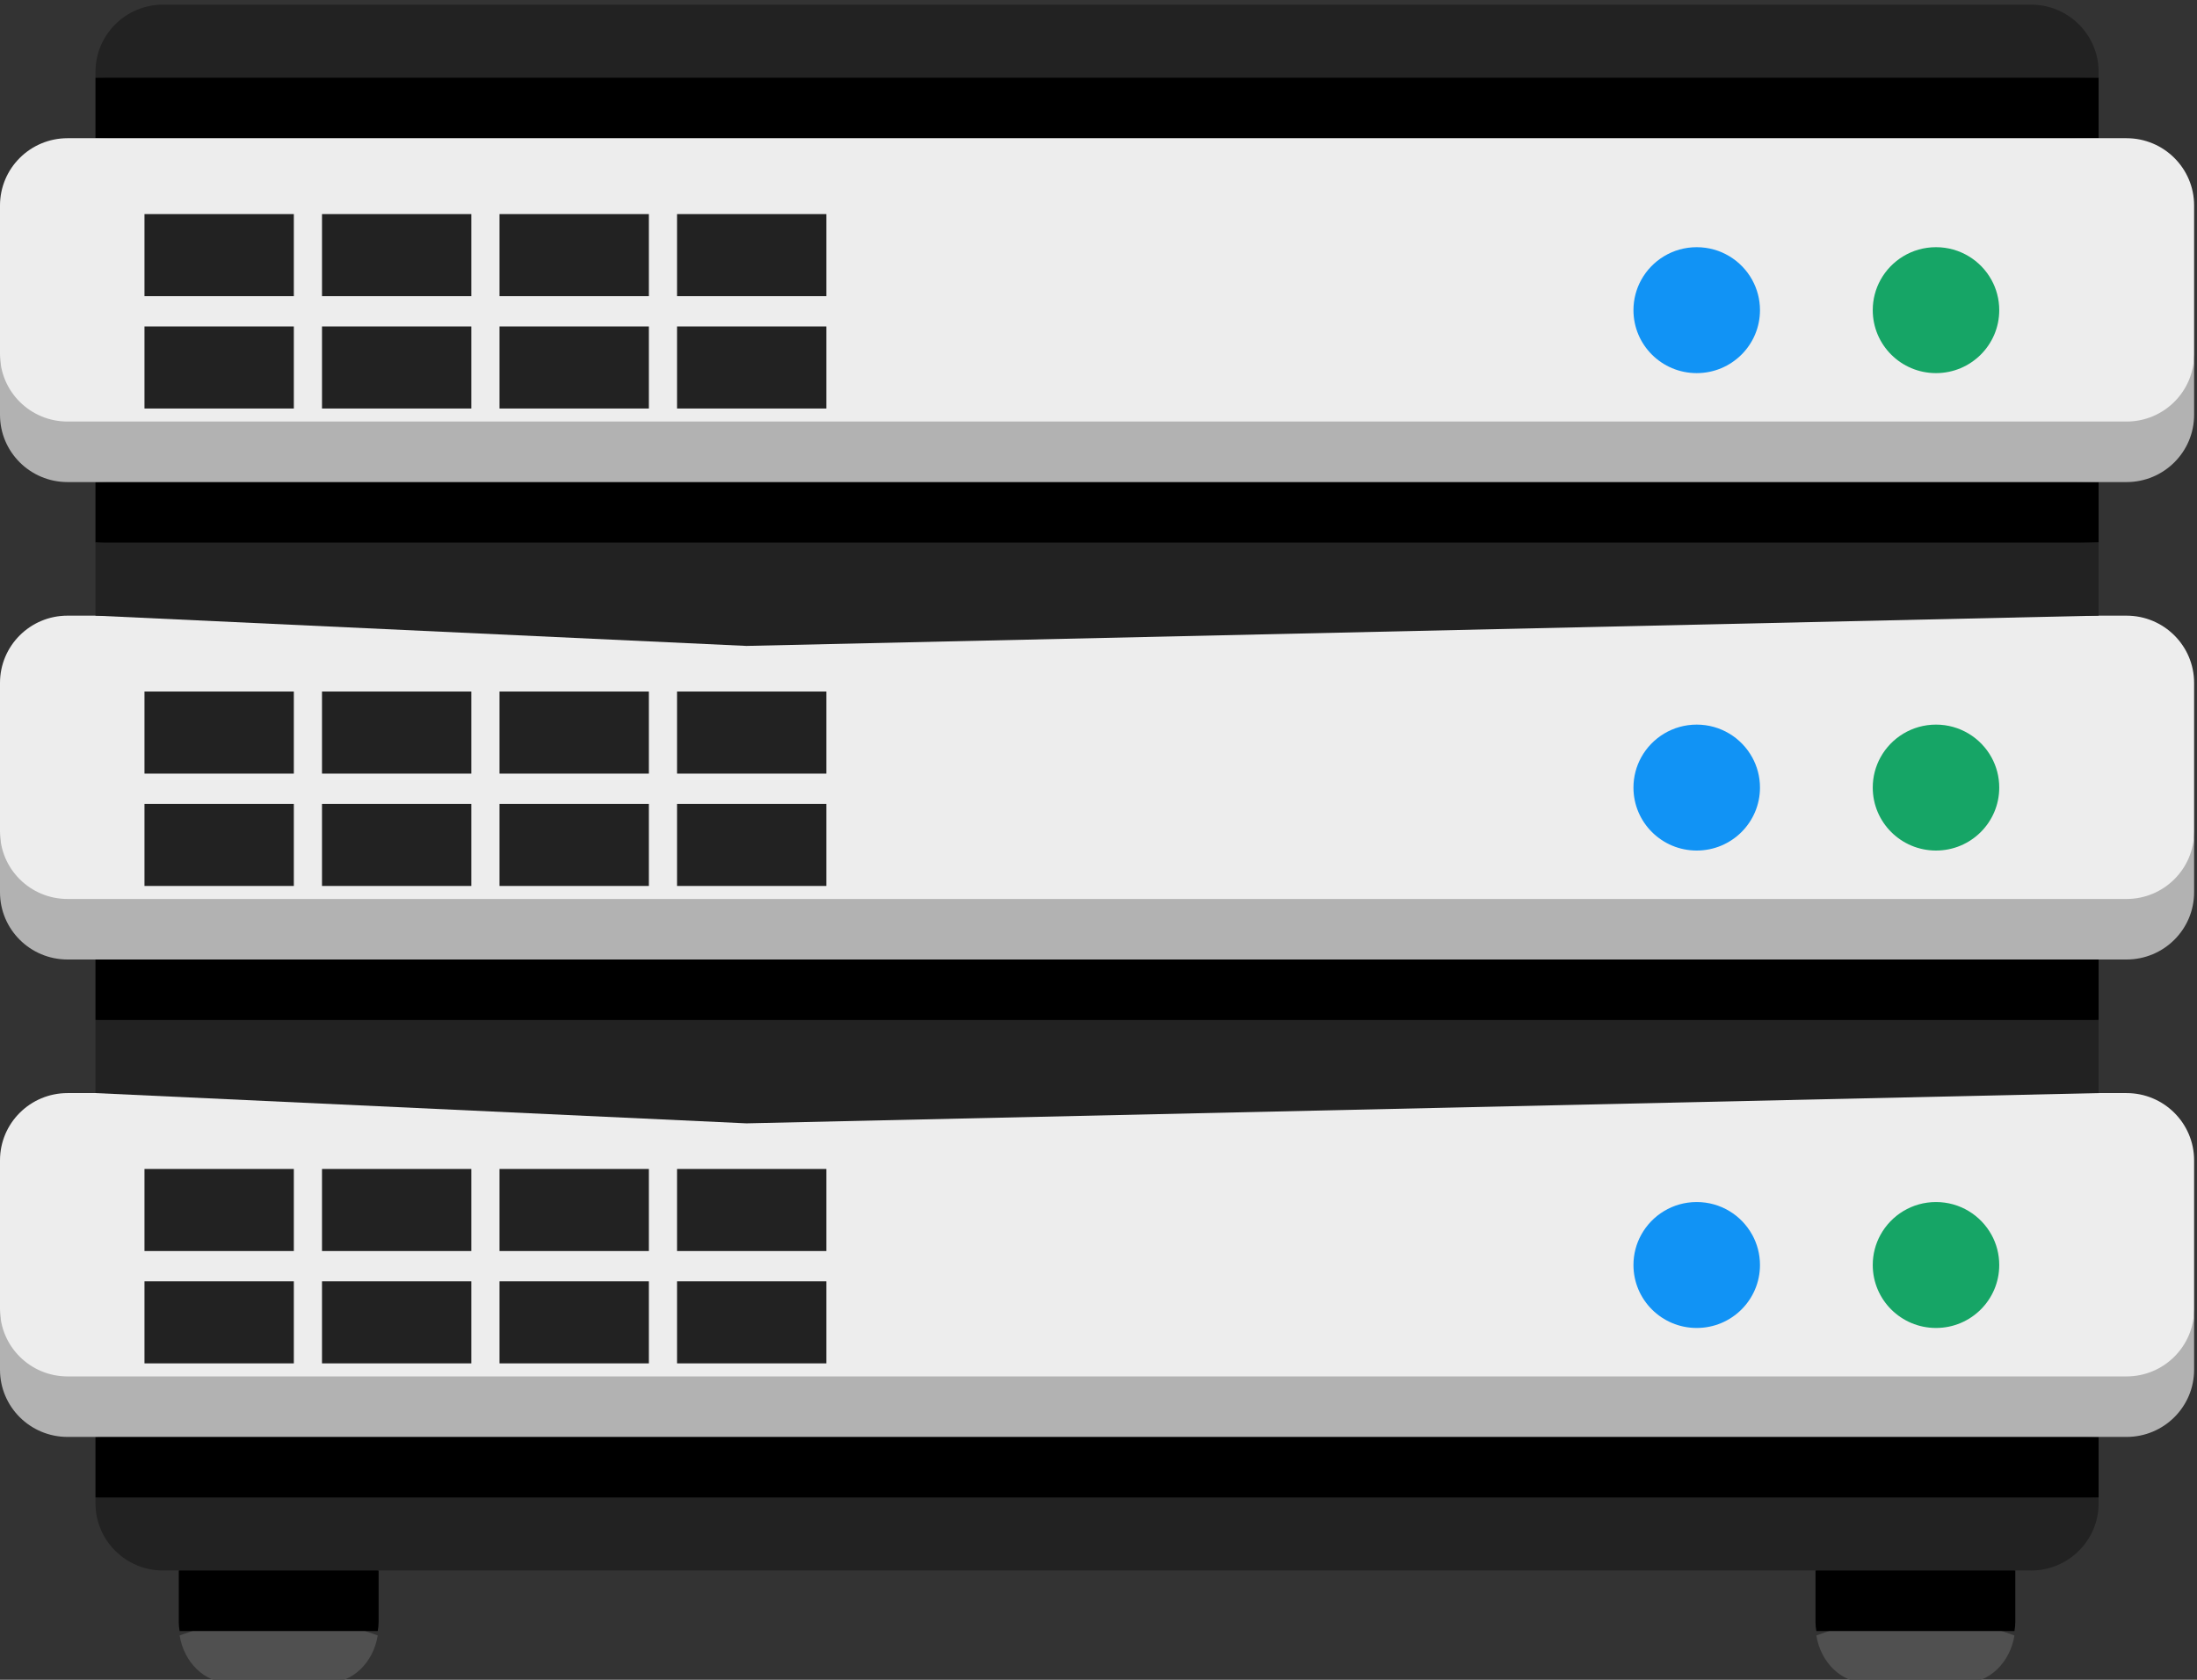 <?xml version="1.0" encoding="utf-8"?>
<!-- Generator: Adobe Illustrator 22.1.0, SVG Export Plug-In . SVG Version: 6.00 Build 0)  -->
<svg version="1.1" id="Layer_1" xmlns="http://www.w3.org/2000/svg" xmlns:xlink="http://www.w3.org/1999/xlink" x="0px" y="0px"
	 width="85px" height="65px" viewBox="0 0 85 65" enable-background="new 0 0 85 65" xml:space="preserve">
<rect x="0" y="0" width="85" height="65" fill="#333333" stroke="none"/>
<g>
	<path fill="#505050" d="M10.782,61.942l-3.832,1.342c0.167,1.043,0.966,1.833,1.927,1.833h3.81
		c0.962,0,1.76-0.79,1.927-1.833L10.782,61.942z"/>
	<path d="M6.917,60.771v1.99c0,0.12,0.013,0.237,0.034,0.352h7.664c0.02-0.115,0.033-0.232,0.033-0.353
		v-1.99l-3.865-1.17l-3.866,1.17V60.771z"/>
	<path fill="#505050" d="M74.105,61.942l-3.832,1.342c0.167,1.043,0.965,1.833,1.927,1.833h3.81
		c0.962,0,1.76-0.79,1.927-1.833L74.105,61.942z"/>
	<path d="M70.24,60.771v1.99c0,0.12,0.012,0.237,0.033,0.352h7.664
		c0.021-0.115,0.034-0.232,0.034-0.353v-1.99l-3.866-1.17l-3.865,1.17V60.771z"/>
</g>
<g>
	<path fill="#222222" d="M3.694,57.944v0.225c0,1.437,1.17,2.602,2.614,2.602h72.272
		c1.444,0,2.614-1.165,2.614-2.602v-0.225l-52.314-1.17C28.88,56.774,3.694,57.944,3.694,57.944
		z"/>
	<path d="M3.694,55.602v2.342h77.5v-2.342l-53.509-1.17L3.694,55.602z"/>
	<path fill="#EDEDED" d="M2.614,54.432h79.66c2.183,0,2.614-2.336,2.614-3.773v-5.76
		c0-1.437-1.17-2.602-2.614-2.602H2.614C1.17,42.297,0,43.462,0,44.899v5.76
		c0,1.437,0.225,3.773,2.614,3.773"/>
	<path fill="#222222" d="M5.59,48.409h5.778v-3.176H5.59V48.409z M12.458,48.409h5.778v-3.176h-5.778V48.409z
		 M19.326,48.409h5.778v-3.176h-5.778V48.409z M26.194,48.409h5.778v-3.176h-5.778V48.409z M5.59,52.756h5.778
		v-3.175H5.59V52.756z M12.458,52.756h5.778v-3.175h-5.778V52.756z M19.326,52.756h5.778v-3.175h-5.778
		V52.756z M26.194,52.756h5.778v-3.175h-5.778V52.756z"/>
	<path fill="#B2B2B2" d="M82.274,53.261H2.614c-1.444,0-2.614-1.165-2.614-2.602v2.342
		c0,1.437,1.17,2.601,2.614,2.601h79.66c1.444,0,2.614-1.164,2.614-2.601v-2.342
		c0,1.437-1.17,2.602-2.614,2.602"/>
	<path fill="#16A566" d="M77.048,47.779c-0.416-0.755-1.22-1.266-2.146-1.266
		c-0.925,0-1.73,0.511-2.146,1.266c-0.192,0.347-0.301,0.746-0.301,1.17
		c0,1.346,1.095,2.437,2.447,2.437c1.351,0,2.447-1.09,2.447-2.436
		c0-0.425-0.109-0.824-0.3-1.171"/>
	<path fill="#1193F5" d="M67.79,47.779C67.375,47.024,66.57,46.513,65.644,46.513
		c-0.925,0-1.73,0.511-2.146,1.266c-0.192,0.347-0.301,0.746-0.301,1.17
		c0,1.346,1.095,2.437,2.447,2.437s2.448-1.09,2.448-2.436c0-0.425-0.11-0.824-0.301-1.171
		L67.79,47.779z"/>
</g>
<g>
	<path d="M3.694,37.128v2.342l25.186,1.171L81.194,39.47v-2.342l-52.314-1.171L3.694,37.128z"/>
	<path fill="#222222" d="M81.194,42.297l-52.314,1.171L3.694,42.297v-2.827h77.5V42.297z"/>
	<path fill="#EDEDED" d="M2.614,35.957h79.66c2.183,0,2.614-2.336,2.614-3.773v-5.76
		c0-1.436-1.17-2.601-2.614-2.601H2.614C1.17,23.822,0,24.988,0,26.425v5.76
		C0,33.621,0.225,35.957,2.614,35.957"/>
	<path fill="#222222" d="M5.59,29.935h5.778v-3.176H5.59V29.935z M12.458,29.935h5.778v-3.176h-5.778V29.935z
		 M19.326,29.935h5.778v-3.176h-5.778V29.935z M26.194,29.935h5.778v-3.176h-5.778V29.935z M5.59,34.282h5.778
		v-3.175H5.59V34.282z M12.458,34.282h5.778v-3.175h-5.778V34.282z M19.326,34.282h5.778v-3.175h-5.778
		V34.282z M26.194,34.282h5.778v-3.175h-5.778V34.282z"/>
	<path fill="#B2B2B2" d="M82.274,34.786H2.614c-1.444,0-2.614-1.164-2.614-2.602v2.342
		c0,1.437,1.17,2.602,2.614,2.602h79.66c1.444,0,2.614-1.165,2.614-2.602v-2.342
		C84.888,33.621,83.718,34.786,82.274,34.786"/>
	<path fill="#16A566" d="M77.048,29.304c-0.416-0.754-1.22-1.265-2.146-1.265
		c-0.925,0-1.73,0.511-2.146,1.265c-0.192,0.348-0.301,0.747-0.301,1.171
		c0,1.346,1.095,2.437,2.447,2.437c1.351,0,2.447-1.09,2.447-2.437
		c0-0.424-0.109-0.823-0.3-1.17"/>
	<path fill="#1193F5" d="M67.79,29.304c-0.415-0.754-1.22-1.265-2.146-1.265
		c-0.925,0-1.73,0.511-2.146,1.265c-0.192,0.348-0.301,0.747-0.301,1.171
		c0,1.346,1.095,2.437,2.447,2.437s2.448-1.09,2.448-2.437c0-0.424-0.11-0.823-0.301-1.17
		L67.79,29.304z"/>
</g>
<g>
	<path fill="#222222" d="M81.194,3.007v-0.225c0-1.437-1.17-2.602-2.614-2.602H6.308c-1.444,0-2.614,1.165-2.614,2.602
		v0.224l25.186,1.171L81.194,3.007z"/>
	<path d="M3.694,5.348l25.186,1.171l52.314-1.171v-2.341h-77.5V5.348z"/>
	<path d="M3.694,18.654v2.342l25.186,1.171l52.314-1.171v-2.342l-52.314-1.171L3.694,18.654z"/>
	<path fill="#222222" d="M81.194,23.822l-52.314,1.172L3.694,23.822v-2.826h77.5V23.822z"/>
	<path fill="#EDEDED" d="M2.614,17.483h79.66c2.183,0,2.614-2.336,2.614-3.773v-5.76
		c0-1.437-1.17-2.602-2.614-2.602H2.614C1.17,5.348,0,6.513,0,7.952v5.76c0,1.436,0.225,3.772,2.614,3.772"/>
	<path fill="#222222" d="M5.59,11.461h5.778v-3.176H5.59V11.461z M12.458,11.461h5.778v-3.176h-5.778V11.461z
		 M19.326,11.461h5.778v-3.176h-5.778V11.461z M26.194,11.461h5.778v-3.176h-5.778V11.461z M5.59,15.808h5.778
		v-3.176H5.59V15.808z M12.458,15.808h5.778v-3.176h-5.778V15.808z M19.326,15.808h5.778v-3.176h-5.778V15.808z
		 M26.194,15.808h5.778v-3.176h-5.778V15.808z"/>
	<path fill="#B2B2B2" d="M82.274,16.312H2.614c-1.444,0-2.614-1.165-2.614-2.602v2.342c0,1.437,1.17,2.602,2.614,2.602
		h79.66c1.444,0,2.614-1.165,2.614-2.602v-2.342c0,1.437-1.17,2.602-2.614,2.602"/>
	<path fill="#1193F5" d="M65.644,14.438c1.352,0,2.448-1.091,2.448-2.437c0-0.424-0.11-0.823-0.301-1.17
		c-0.417-0.755-1.221-1.266-2.147-1.266c-0.925,0-1.73,0.511-2.146,1.265c-0.192,0.348-0.301,0.747-0.301,1.171
		c0,1.346,1.095,2.437,2.447,2.437"/>
	<path fill="#16A566" d="M77.048,10.83c-0.416-0.754-1.22-1.265-2.146-1.265
		c-0.925,0-1.73,0.511-2.146,1.265c-0.192,0.348-0.301,0.747-0.301,1.171c0,1.346,1.095,2.437,2.447,2.437
		c1.351,0,2.447-1.091,2.447-2.437c0-0.424-0.109-0.823-0.3-1.17"/>
</g>
</svg>

